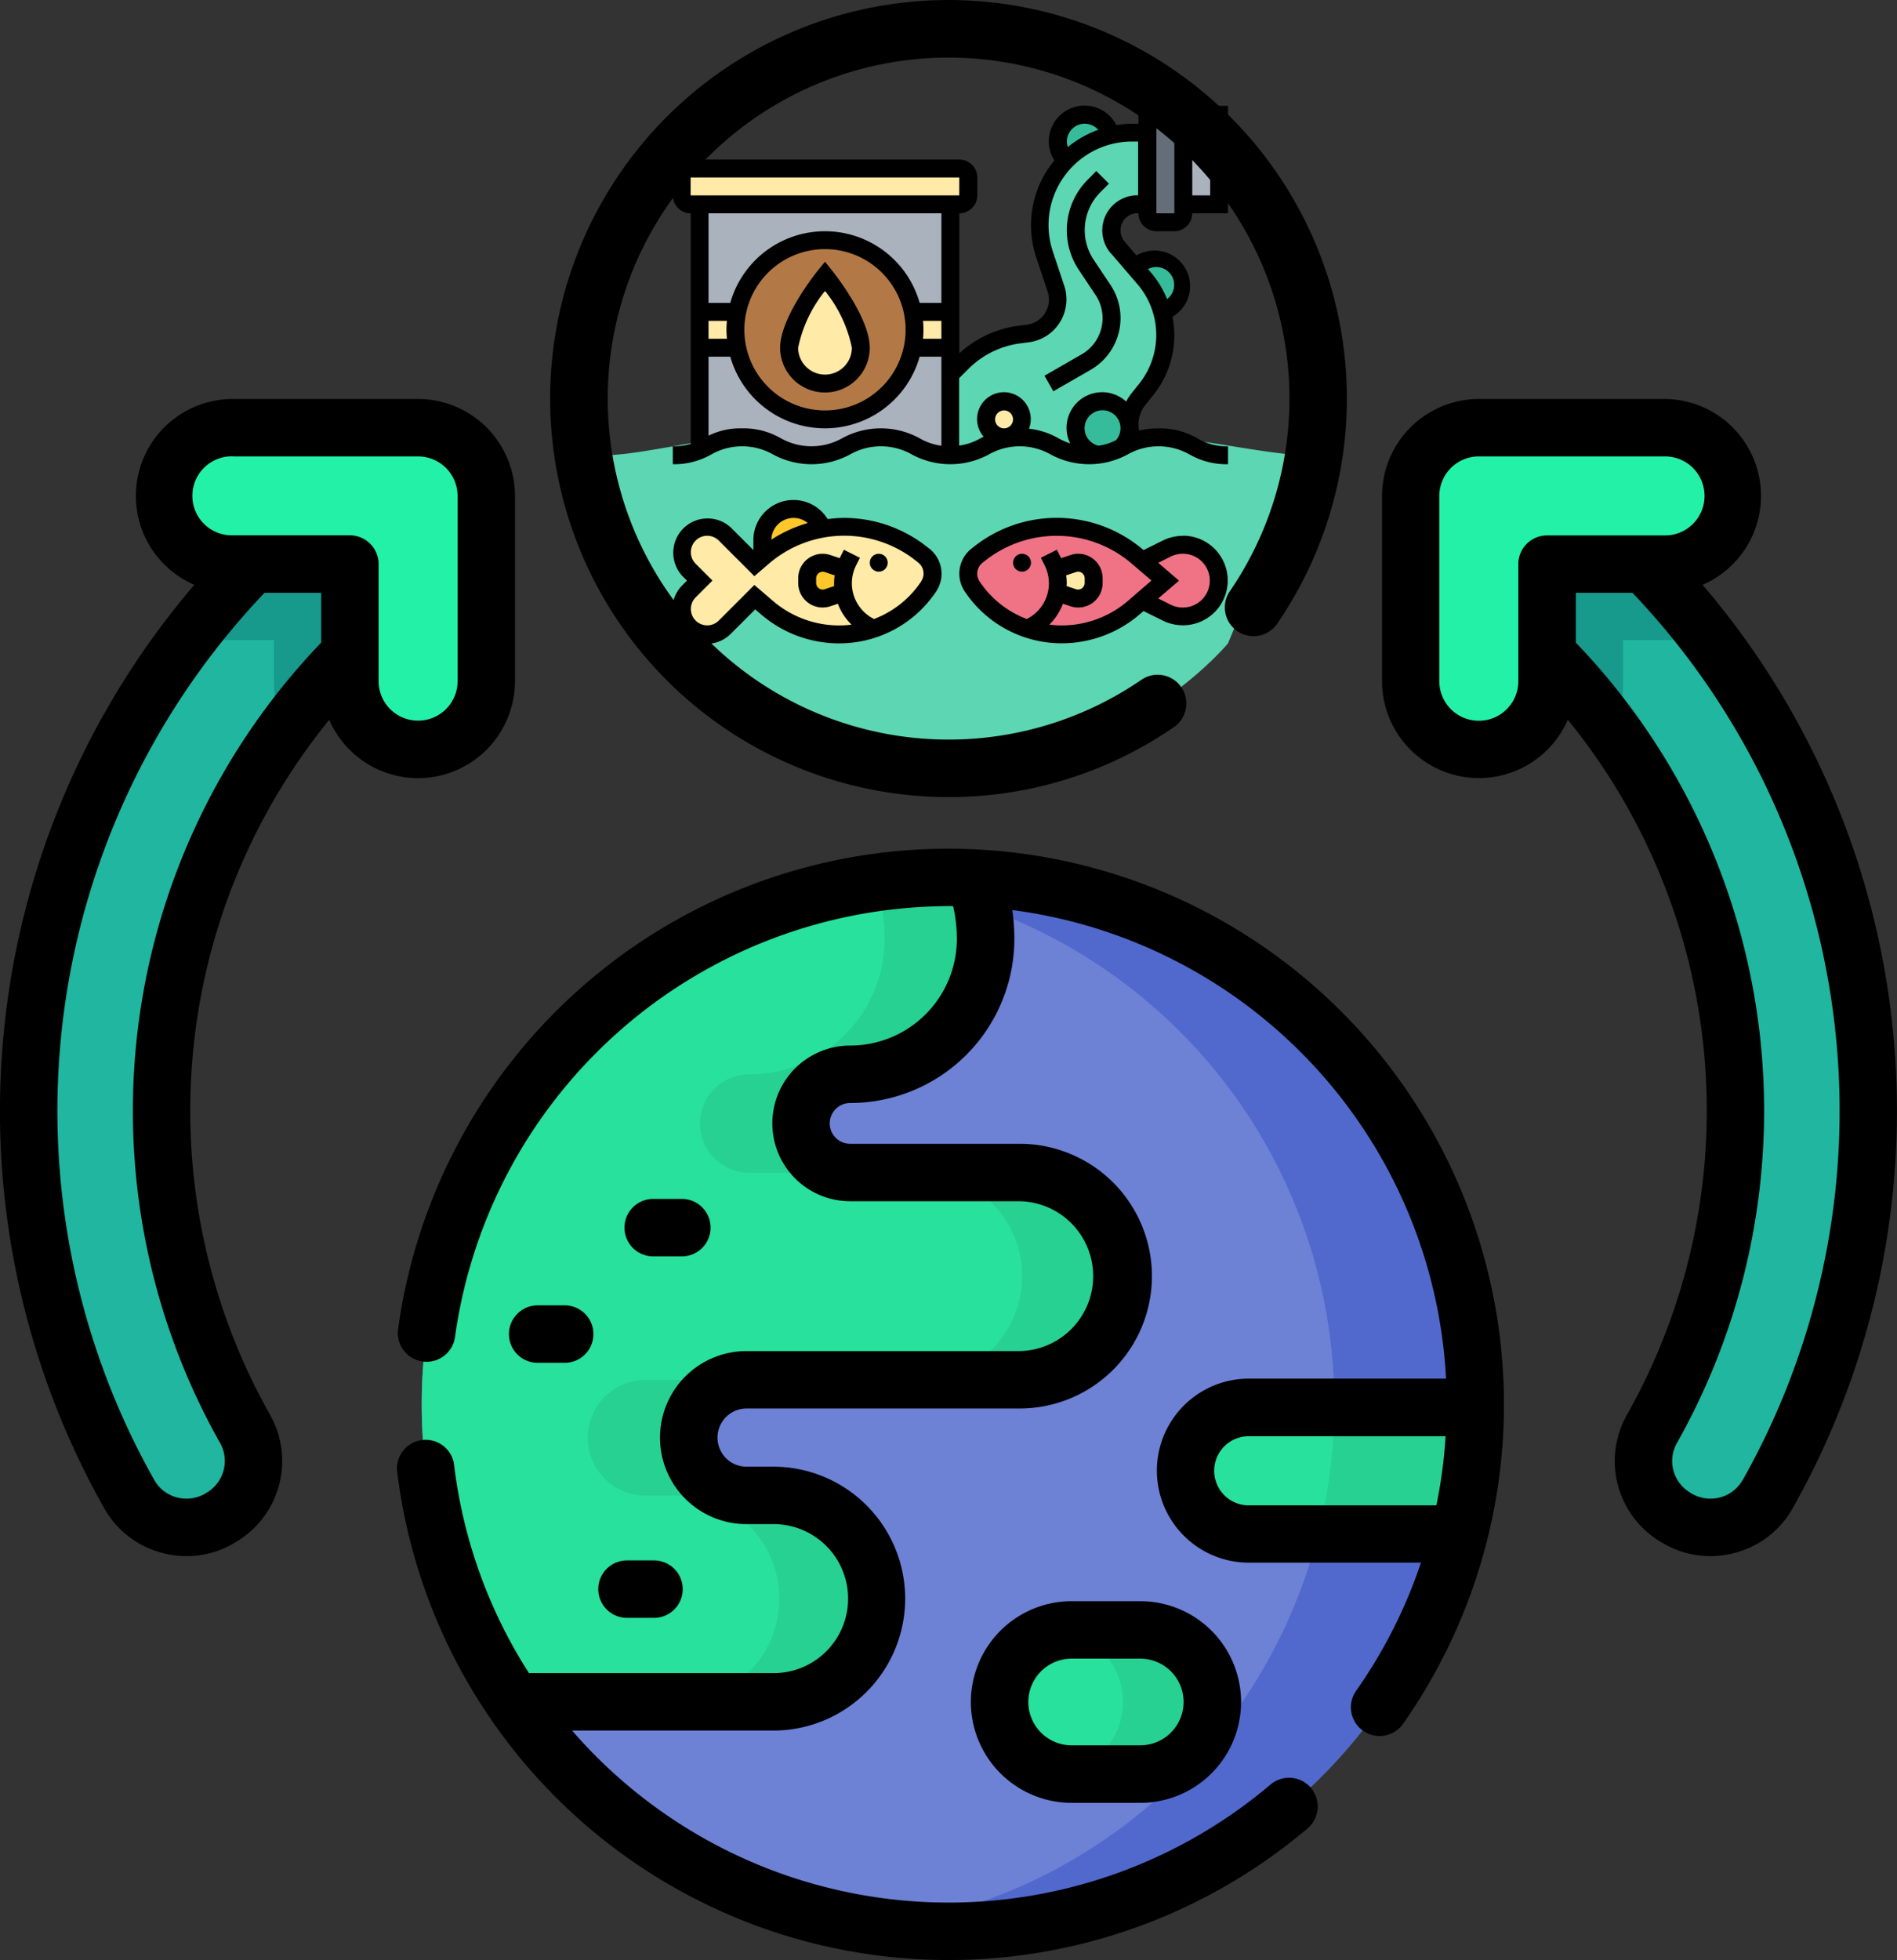 <svg xmlns="http://www.w3.org/2000/svg" width="80" height="82.63" viewBox="0 0 80 82.63">
  <rect x="0" y="0" width="80" height="82.63" fill="#333333" stroke="none"/>
  <g id="Grupo_94417" data-name="Grupo 94417" transform="translate(-216 -214.686)">
    <g id="Grupo_94473" data-name="Grupo 94473">
      <g id="Grupo_94463" data-name="Grupo 94463">
        <g id="Grupo_94461" data-name="Grupo 94461">
          <circle id="Elipse_5033" data-name="Elipse 5033" cx="22.216" cy="22.216" r="22.216" transform="translate(233.784 251.673)" fill="#6d81d5"/>
          <path id="Trazado_151079" data-name="Trazado 151079" d="M278.216,273.889A22.217,22.217,0,0,1,256,296.106a22.577,22.577,0,0,1-2.971-.2,22.22,22.22,0,0,0,0-44.039,22.577,22.577,0,0,1,2.971-.2A22.215,22.215,0,0,1,278.216,273.889Z" fill="#5169cd"/>
          <path id="Trazado_151080" data-name="Trazado 151080" d="M265.995,276.687a2.668,2.668,0,0,0,2.668,2.669h8.873a22.2,22.2,0,0,0,.678-5.338h-9.551a2.668,2.668,0,0,0-2.668,2.669Z" fill="#27e19d"/>
          <path id="Trazado_151081" data-name="Trazado 151081" d="M272.269,274.018a22.2,22.2,0,0,1-.678,5.338h5.944a22.2,22.2,0,0,0,.679-5.338Z" fill="#26d192"/>
          <path id="Trazado_151082" data-name="Trazado 151082" d="M263.364,268.488a4.369,4.369,0,0,1-4.369,4.369H247.481a2.437,2.437,0,1,0,0,4.874h1.2a4.351,4.351,0,0,1,0,8.7H237.662A22.218,22.218,0,0,1,256,251.674c.368,0,.735.01,1.1.027a7.243,7.243,0,0,1,.464,2.563,5.714,5.714,0,0,1-5.714,5.715,2.07,2.07,0,1,0,0,4.141h7.147a4.367,4.367,0,0,1,4.369,4.368Z" fill="#27e19d"/>
          <g id="Grupo_94460" data-name="Grupo 94460">
            <path id="Trazado_151083" data-name="Trazado 151083" d="M257.563,254.264a5.714,5.714,0,0,1-5.715,5.714,2.071,2.071,0,1,0,0,4.142h-4.255a2.071,2.071,0,1,1,0-4.142,5.712,5.712,0,0,0,5.715-5.714,7.249,7.249,0,0,0-.4-2.376,22.18,22.18,0,0,1,3.09-.214q.552,0,1.1.027a7.262,7.262,0,0,1,.464,2.563Z" fill="#26d192"/>
            <path id="Trazado_151084" data-name="Trazado 151084" d="M263.364,268.488a4.369,4.369,0,0,1-4.369,4.369h-4.254a4.368,4.368,0,1,0,0-8.737H259a4.367,4.367,0,0,1,4.368,4.368Z" fill="#26d192"/>
            <path id="Trazado_151085" data-name="Trazado 151085" d="M253.029,282.082a4.351,4.351,0,0,1-4.35,4.351h-4.255a4.351,4.351,0,1,0,0-8.7h-1.2a2.437,2.437,0,1,1,0-4.874h4.255a2.437,2.437,0,1,0,0,4.874h1.2a4.35,4.35,0,0,1,4.35,4.351Z" fill="#26d192"/>
          </g>
        </g>
        <g id="Grupo_94462" data-name="Grupo 94462">
          <path id="Trazado_151086" data-name="Trazado 151086" d="M264.088,289.47h-2.894a3.038,3.038,0,1,1,0-6.075h2.894a3.038,3.038,0,1,1,0,6.075Z" fill="#27e19d"/>
          <path id="Trazado_151087" data-name="Trazado 151087" d="M267.126,286.433a3.039,3.039,0,0,1-3.038,3.037h-2.9a2.8,2.8,0,0,1-.432-.032,3.036,3.036,0,0,0,0-6.01,2.8,2.8,0,0,1,.432-.032h2.9a3.038,3.038,0,0,1,3.038,3.037Z" fill="#26d192"/>
        </g>
      </g>
      <g id="Grupo_94472" data-name="Grupo 94472">
        <g id="Grupo_94466" data-name="Grupo 94466">
          <g id="Grupo_94464" data-name="Grupo 94464">
            <path id="Trazado_151088" data-name="Trazado 151088" d="M289.187,261.5a27.188,27.188,0,0,1-3.521,13.415,2.768,2.768,0,0,0,.98,3.72l.047.029a2.773,2.773,0,0,0,3.855-.995,32.879,32.879,0,0,0-6.348-40.325,2.777,2.777,0,0,0-3.834.062l-.04.039a2.766,2.766,0,0,0,.072,4A27.153,27.153,0,0,1,289.187,261.5Z" fill="#20b69f"/>
          </g>
          <path id="Trazado_151089" data-name="Trazado 151089" d="M287.936,241.411a6.057,6.057,0,0,1-1.755.258h-1.733V243.4a6.036,6.036,0,0,1-.4,2.158,27.167,27.167,0,0,0-3.653-4.111,2.767,2.767,0,0,1-.072-4c.014-.013.027-.028.04-.04a2.775,2.775,0,0,1,3.832-.063,32.615,32.615,0,0,1,3.738,4.066Z" fill="#17998c"/>
          <g id="Grupo_94465" data-name="Grupo 94465">
            <path id="Trazado_151090" data-name="Trazado 151090" d="M289.058,235.591a2.876,2.876,0,0,1-2.876,2.876h-4.937V243.4a2.876,2.876,0,1,1-5.752,0v-7.813a2.876,2.876,0,0,1,2.876-2.876h7.813A2.877,2.877,0,0,1,289.058,235.591Z" fill="#23f1a8"/>
          </g>
        </g>
        <g id="Grupo_94471" data-name="Grupo 94471">
          <g id="Grupo_94467" data-name="Grupo 94467">
            <path id="Trazado_151091" data-name="Trazado 151091" d="M222.814,261.5a27.188,27.188,0,0,0,3.521,13.415,2.768,2.768,0,0,1-.98,3.72l-.048.029a2.772,2.772,0,0,1-3.854-.995,32.879,32.879,0,0,1,6.348-40.325,2.776,2.776,0,0,1,3.833.062l.041.039a2.766,2.766,0,0,1-.072,4A27.153,27.153,0,0,0,222.814,261.5Z" fill="#20b69f"/>
          </g>
          <path id="Trazado_151092" data-name="Trazado 151092" d="M224.065,241.411a6.056,6.056,0,0,0,1.754.258h1.734V243.4a6.036,6.036,0,0,0,.4,2.158,27.167,27.167,0,0,1,3.653-4.111,2.767,2.767,0,0,0,.072-4c-.014-.013-.027-.028-.04-.04a2.775,2.775,0,0,0-3.832-.063A32.615,32.615,0,0,0,224.065,241.411Z" fill="#17998c"/>
          <g id="Grupo_94470" data-name="Grupo 94470">
            <g id="Grupo_94468" data-name="Grupo 94468">
              <path id="Trazado_151093" data-name="Trazado 151093" d="M222.943,235.591a2.876,2.876,0,0,0,2.876,2.876h4.937V243.4a2.876,2.876,0,1,0,5.751,0v-7.813a2.876,2.876,0,0,0-2.876-2.876h-7.812A2.876,2.876,0,0,0,222.943,235.591Z" fill="#23f1a8"/>
            </g>
            <g id="Grupo_94469" data-name="Grupo 94469">
              <path id="Trazado_151094" data-name="Trazado 151094" d="M256,250.463a23.429,23.429,0,0,0-23.211,20.256,1.21,1.21,0,1,0,2.4.325A21.064,21.064,0,0,1,256,252.884l.194,0a6.1,6.1,0,0,1,.158,1.378,4.5,4.5,0,0,1-4.5,4.5,3.281,3.281,0,1,0,0,6.562h7.147a3.159,3.159,0,0,1,0,6.317H247.481a3.647,3.647,0,1,0,0,7.295h1.2a3.141,3.141,0,0,1,0,6.281H238.308a20.874,20.874,0,0,1-3.164-8.829,1.21,1.21,0,0,0-2.4.286,23.426,23.426,0,0,0,38.4,15.087,1.21,1.21,0,1,0-1.565-1.847,21.01,21.01,0,0,1-29.454-2.276h8.56a5.562,5.562,0,0,0,0-11.123h-1.2a1.227,1.227,0,0,1,0-2.454H259a5.579,5.579,0,1,0,0-11.158h-7.148a.86.86,0,1,1,0-1.72,6.922,6.922,0,0,0,6.925-6.925,8.689,8.689,0,0,0-.085-1.209,21.042,21.042,0,0,1,18.291,19.753h-8.316a3.879,3.879,0,0,0,0,7.758h7.257a20.9,20.9,0,0,1-2.733,5.4,1.21,1.21,0,0,0,1.979,1.394A23.428,23.428,0,0,0,256,250.463Zm12.663,27.682a1.458,1.458,0,1,1,0-2.916h8.3a20.85,20.85,0,0,1-.388,2.916Z"/>
              <path id="Trazado_151095" data-name="Trazado 151095" d="M261.194,282.185a4.248,4.248,0,0,0,0,8.5h2.894a4.248,4.248,0,0,0,0-8.5Zm4.721,4.248a1.829,1.829,0,0,1-1.827,1.827h-2.894a1.827,1.827,0,0,1,0-3.654h2.894A1.829,1.829,0,0,1,265.915,286.433Z"/>
              <path id="Trazado_151096" data-name="Trazado 151096" d="M243.581,267.648h1.14a1.211,1.211,0,1,0,0-2.421h-1.14a1.211,1.211,0,1,0,0,2.421Z"/>
              <path id="Trazado_151097" data-name="Trazado 151097" d="M239.849,272.135a1.211,1.211,0,0,0,0-2.421h-1.14a1.211,1.211,0,1,0,0,2.421Z"/>
              <path id="Trazado_151098" data-name="Trazado 151098" d="M241.23,281.676a1.211,1.211,0,0,0,1.21,1.211h1.141a1.21,1.21,0,0,0,0-2.421H242.44A1.21,1.21,0,0,0,241.23,281.676Z"/>
              <path id="Trazado_151099" data-name="Trazado 151099" d="M287.8,239.34a4.085,4.085,0,0,0-1.623-7.835H278.37a4.091,4.091,0,0,0-4.087,4.086V243.4a4.086,4.086,0,0,0,7.834,1.627,26.095,26.095,0,0,1,2.5,29.29A3.96,3.96,0,0,0,286,279.662l.062.038a3.956,3.956,0,0,0,2.066.584,4.054,4.054,0,0,0,1.015-.13,3.944,3.944,0,0,0,2.458-1.887,34.1,34.1,0,0,0-3.8-38.927Zm-7.77,4.064a1.665,1.665,0,0,1-3.331,0v-7.813a1.667,1.667,0,0,1,1.666-1.665h7.812a1.666,1.666,0,1,1,0,3.331h-4.937a1.21,1.21,0,0,0-1.21,1.21Zm9.46,33.671a1.541,1.541,0,0,1-.96.736,1.565,1.565,0,0,1-1.217-.181l0,0-.037-.024a1.548,1.548,0,0,1-.557-2.09,28.5,28.5,0,0,0-4.264-33.741v-2.1h2.389a31.67,31.67,0,0,1,4.65,37.4Z"/>
              <path id="Trazado_151100" data-name="Trazado 151100" d="M233.631,247.49a4.092,4.092,0,0,0,4.087-4.086v-7.813a4.091,4.091,0,0,0-4.087-4.086h-7.812a4.085,4.085,0,0,0-1.624,7.835,34.1,34.1,0,0,0-3.8,38.927,3.937,3.937,0,0,0,2.458,1.886,4.007,4.007,0,0,0,1.015.132,3.943,3.943,0,0,0,2.059-.581c.023-.014.047-.028.069-.043a3.959,3.959,0,0,0,1.388-5.34,26.095,26.095,0,0,1,2.5-29.29A4.09,4.09,0,0,0,233.631,247.49Zm-7.812-13.564h7.812a1.667,1.667,0,0,1,1.666,1.665V243.4a1.665,1.665,0,0,1-3.331,0v-4.937a1.211,1.211,0,0,0-1.211-1.21h-4.936a1.666,1.666,0,1,1,0-3.331Zm-.538,41.588a1.548,1.548,0,0,1-.557,2.09l-.03.019-.016.01a1.562,1.562,0,0,1-1.212.178,1.541,1.541,0,0,1-.96-.736,31.67,31.67,0,0,1,4.65-37.4h2.389v2.1a28.5,28.5,0,0,0-4.264,33.741Z"/>
            </g>
          </g>
        </g>
      </g>
    </g>
    <g id="Grupo_94476" data-name="Grupo 94476">
      <g id="Grupo_94474" data-name="Grupo 94474">
        <path id="Trazado_151101" data-name="Trazado 151101" d="M264.858,233.12a2.7,2.7,0,0,0-1.074.193l0,0a1.727,1.727,0,0,1,.226-1.8l.325-.408a3.664,3.664,0,0,0,.805-2.293,3.75,3.75,0,0,0-.14-1,3.663,3.663,0,0,0-.744-1.383l-.374-.438-.744-.865a1.1,1.1,0,0,1,.838-1.82h.408V220.28h-.634a3.779,3.779,0,0,0-.91.109,3.894,3.894,0,0,0-2.988,3.788,3.92,3.92,0,0,0,.2,1.235l.48,1.443a1.451,1.451,0,0,1,.076.457,1.453,1.453,0,0,1-1.266,1.435l-.34.042a4.173,4.173,0,0,0-2.424,1.185l-.5.5v3.4h0c-1.464,0-1.464-.756-2.927-.756s-1.463.756-2.926.756-1.462-.756-2.925-.756-4.327.756-5.79.756c0,0,1.234,6.594,2.864,7.931,13.974,11.464,23.415,0,23.415,0l3.274-7.931c-1.465,0-4.738-.756-6.2-.756Z" fill="#5cd6b3"/>
        <path id="Trazado_151102" data-name="Trazado 151102" d="M265.9,237.652a1.511,1.511,0,1,1,0,3.022h-.023a1.477,1.477,0,0,1-.672-.159L264.169,240l.975-.835-.975-.835,1.035-.517a1.477,1.477,0,0,1,.672-.159Z" fill="#ef7385"/>
        <path id="Trazado_151103" data-name="Trazado 151103" d="M257.288,238.045a5.317,5.317,0,0,1,1.541-.853,5.24,5.24,0,0,1,5.144.967l.2.169.975.835-.975.835-.362.309a4.61,4.61,0,0,1-3.029,1.122A4.568,4.568,0,0,1,257,239.4a.964.964,0,0,1,.2-1.288Z" fill="#ef7385"/>
        <path id="Trazado_151104" data-name="Trazado 151104" d="M260.574,239.654a1.872,1.872,0,0,0,.038-.381,3.129,3.129,0,0,0-.087-.586h0l.741-.245a.6.6,0,0,1,.2-.034.65.65,0,0,1,.649.649v.212a.649.649,0,0,1-.649.649.6.6,0,0,1-.2-.034l-.691-.23Z" fill="#ffeaa7"/>
        <path id="Trazado_151105" data-name="Trazado 151105" d="M249.467,236.142a1.311,1.311,0,0,1,1.223.834,5.244,5.244,0,0,0-2.5,1.183l-.038.03v-.729a1.316,1.316,0,0,1,1.319-1.318Z" fill="#ffc729"/>
        <path id="Trazado_151106" data-name="Trazado 151106" d="M251.6,236.9a5.239,5.239,0,0,1,3.274,1.148l.091.072a.964.964,0,0,1,.2,1.288,4.568,4.568,0,0,1-3.781,2.024,4.641,4.641,0,0,1-3.029-1.122l-.525-.445-1.253,1.254a1.068,1.068,0,1,1-1.511-1.511l.442-.442-.442-.442a1.068,1.068,0,1,1,1.511-1.51l1.253,1.253.321-.275.038-.03A5.239,5.239,0,0,1,251.6,236.9Z" fill="#ffeaa7"/>
        <path id="Trazado_151107" data-name="Trazado 151107" d="M251.631,238.687h0a2.058,2.058,0,0,0-.087.586,1.872,1.872,0,0,0,.038.381h0l-.691.23a.6.6,0,0,1-.2.034.649.649,0,0,1-.649-.649v-.212a.65.65,0,0,1,.649-.649.6.6,0,0,1,.2.034Z" fill="#ffc729"/>
        <path id="Trazado_151108" data-name="Trazado 151108" d="M256.08,230.477v3.4h0c-1.462,0-1.462-.756-2.927-.756s-1.462.756-2.927.756-1.462-.756-2.923-.756a3.464,3.464,0,0,0-1.794.537v-4.313h1.586a3.778,3.778,0,0,0,7.4,0h1.587Z" fill="#aab2bd"/>
        <path id="Trazado_151109" data-name="Trazado 151109" d="M256.835,222.168v.755a.379.379,0,0,1-.378.378h-11.33a.379.379,0,0,1-.378-.378v-.755a.379.379,0,0,1,.378-.378h11.33A.379.379,0,0,1,256.835,222.168Z" fill="#ffeaa7"/>
        <path id="Trazado_151110" data-name="Trazado 151110" d="M256.08,223.3v4.532h-1.587a3.778,3.778,0,0,0-7.4,0h-1.586V223.3Z" fill="#aab2bd"/>
        <path id="Trazado_151111" data-name="Trazado 151111" d="M245.505,227.833h1.586a3.793,3.793,0,0,0,0,1.511h-1.586Z" fill="#ffeaa7"/>
        <path id="Trazado_151112" data-name="Trazado 151112" d="M254.569,228.588a3.8,3.8,0,0,0-.076-.755h1.587v1.511h-1.587A3.807,3.807,0,0,0,254.569,228.588Z" fill="#ffeaa7"/>
        <path id="Trazado_151113" data-name="Trazado 151113" d="M247.091,229.344a3.778,3.778,0,1,1,3.7,3.021A3.808,3.808,0,0,1,247.091,229.344Z" fill="#b27946"/>
        <path id="Trazado_151114" data-name="Trazado 151114" d="M252.3,229.344a1.511,1.511,0,0,1-3.022,0c0-1.133,1.511-3.022,1.511-3.022S252.3,228.211,252.3,229.344Z" fill="#ffeaa7"/>
        <path id="Trazado_151115" data-name="Trazado 151115" d="M265.9,219.524h1.511V223.3H265.9Z" fill="#aab2bd"/>
        <path id="Trazado_151116" data-name="Trazado 151116" d="M265.9,223.3v.378a.379.379,0,0,1-.378.377h-.755a.379.379,0,0,1-.378-.377v-4.532a.379.379,0,0,1,.378-.378h.755a.379.379,0,0,1,.378.378V223.3Z" fill="#656d78"/>
        <path id="Trazado_151117" data-name="Trazado 151117" d="M262.844,220.389a3.876,3.876,0,0,0-1.893,1.08,1.147,1.147,0,0,1-.339-.812,1.133,1.133,0,0,1,2.232-.272Z" fill="#37bc9b"/>
        <path id="Trazado_151118" data-name="Trazado 151118" d="M265.9,226.7a1.134,1.134,0,0,1-.895,1.107,3.663,3.663,0,0,0-.744-1.383l-.374-.438a1.133,1.133,0,0,1,2.013.714Z" fill="#37bc9b"/>
        <circle id="Elipse_5034" data-name="Elipse 5034" cx="0.755" cy="0.755" r="0.755" transform="translate(257.59 231.61)" fill="#ffeaa7"/>
        <path id="Trazado_151119" data-name="Trazado 151119" d="M262.5,231.61a1.132,1.132,0,0,1,.8,1.937,2.623,2.623,0,0,1-1,.31,1.132,1.132,0,0,1,.2-2.247Z" fill="#37bc9b"/>
      </g>
      <g id="Grupo_94475" data-name="Grupo 94475">
        <path id="Trazado_151120" data-name="Trazado 151120" d="M263.98,223.679h.031a.756.756,0,0,0,.755.755h.755a.756.756,0,0,0,.756-.755h1.51v-4.532h-1.51a.757.757,0,0,0-.756-.756h-.755a.756.756,0,0,0-.755.756v.755h-.256a4.183,4.183,0,0,0-.675.059,1.507,1.507,0,1,0-2.616,1.49,4.276,4.276,0,0,0-.766,4.081l.481,1.443a1.067,1.067,0,0,1-.881,1.4l-.34.043a4.553,4.553,0,0,0-2.5,1.161v-5.9a.757.757,0,0,0,.756-.756v-.755a.756.756,0,0,0-.756-.755h-11.33a.756.756,0,0,0-.755.755v.755a.756.756,0,0,0,.755.756V233.4a2.481,2.481,0,0,1-.755.1v.755a3.143,3.143,0,0,0,1.636-.419,2.642,2.642,0,0,1,2.579,0,3.4,3.4,0,0,0,3.272,0,2.644,2.644,0,0,1,2.58,0,3.407,3.407,0,0,0,3.274,0,2.644,2.644,0,0,1,2.58,0,3.407,3.407,0,0,0,3.274,0,2.65,2.65,0,0,1,2.583,0,3.138,3.138,0,0,0,1.637.419V233.5a2.4,2.4,0,0,1-1.291-.336,3.149,3.149,0,0,0-1.638-.419,3.429,3.429,0,0,0-.822.092,1.315,1.315,0,0,1,.271-1.087l.328-.408a4.023,4.023,0,0,0,.81-3.3,1.5,1.5,0,1,0-1.52-2.589l-.495-.579a.724.724,0,0,1,.55-1.2Zm2.3-3.777h.755v3.021h-.755Zm-1.511-.755h.755v4.532h-.756Zm-3.021.755a.755.755,0,0,1,.566.256,4.294,4.294,0,0,0-1.283.729.765.765,0,0,1-.039-.23A.756.756,0,0,1,261.745,219.9ZM255.7,233.476a2.457,2.457,0,0,1-.916-.314,3.405,3.405,0,0,0-3.273,0,2.642,2.642,0,0,1-2.579,0,3.143,3.143,0,0,0-1.636-.419,3.039,3.039,0,0,0-1.416.309v-3.331h.917a4.15,4.15,0,0,0,7.987,0h.916Zm-9.045-4.51h-.775v-.755h.775c-.011.124-.019.25-.019.377S246.646,228.841,246.657,228.966Zm.736-.378a3.4,3.4,0,1,1,3.4,3.4,3.4,3.4,0,0,1-3.4-3.4Zm8.309.378h-.775c.012-.125.019-.25.019-.378s-.007-.253-.019-.377h.775Zm0-1.511h-.916a4.15,4.15,0,0,0-7.987,0h-.917v-3.776h9.82Zm-10.575-4.532v-.755h11.33v.755Zm13.219,9.82a.378.378,0,1,1,.377-.378A.378.378,0,0,1,258.346,232.743Zm4.716.5a2.2,2.2,0,0,1-.74.231.757.757,0,1,1,.74-.231Zm1.7-7.3a.752.752,0,0,1,.457,1.352,4.024,4.024,0,0,0-.676-1.117l-.127-.149a.748.748,0,0,1,.346-.086Zm-1.91-.578,1.118,1.3a3.291,3.291,0,0,1,.071,4.2l-.327.408a2.159,2.159,0,0,0-.219.342,1.5,1.5,0,0,0-2.361,1.766,3.247,3.247,0,0,1-.5-.222,3.187,3.187,0,0,0-1.238-.4,1.132,1.132,0,1,0-1.912.335l-.124.063a2.456,2.456,0,0,1-.909.313v-2.842l.392-.392a3.791,3.791,0,0,1,2.2-1.077l.34-.043a1.824,1.824,0,0,0,1.5-2.385l-.481-1.443a3.522,3.522,0,0,1,3.34-4.636h.256v2.266h-.031a1.481,1.481,0,0,0-1.124,2.444Z"/>
        <circle id="Elipse_5035" data-name="Elipse 5035" cx="0.378" cy="0.378" r="0.378" transform="translate(258.723 238.03)"/>
        <path id="Trazado_151121" data-name="Trazado 151121" d="M265.878,237.275a1.908,1.908,0,0,0-.845.2l-.808.4-.007-.006a5.616,5.616,0,0,0-7.166-.121l-.091.072a1.343,1.343,0,0,0-.279,1.793h0a4.909,4.909,0,0,0,4.094,2.191,5.038,5.038,0,0,0,3.277-1.213l.171-.146.809.4a1.924,1.924,0,0,0,.865.2,1.888,1.888,0,1,0-.021-3.776Zm-2.316,2.746a4.283,4.283,0,0,1-2.785,1.03,4.176,4.176,0,0,1-.526-.033,2.421,2.421,0,0,0,.575-.882l.322.108a1.056,1.056,0,0,0,.324.052,1.029,1.029,0,0,0,1.028-1.028v-.211a1.029,1.029,0,0,0-1.028-1.027,1.01,1.01,0,0,0-.325.053l-.4.133c-.006-.012-.01-.024-.016-.036l-.16-.319-.675.338.159.318a1.7,1.7,0,0,1,.179.757,1.678,1.678,0,0,1-.934,1.506,4.161,4.161,0,0,1-1.989-1.583.591.591,0,0,1-.1-.326.584.584,0,0,1,.22-.458l.091-.072a4.861,4.861,0,0,1,6.2.1l.837.717Zm-2.6-1.081.421-.14a.276.276,0,0,1,.36.258v.211a.281.281,0,0,1-.358.259l-.406-.136c0-.04.008-.078.008-.118a2.488,2.488,0,0,0-.025-.334Zm4.914,1.356a1.141,1.141,0,0,1-.507-.119l-.524-.262.877-.752-.877-.751.524-.263a1.168,1.168,0,0,1,.528-.119,1.133,1.133,0,1,1-.021,2.266Z"/>
        <circle id="Elipse_5036" data-name="Elipse 5036" cx="0.378" cy="0.378" r="0.378" transform="translate(252.68 238.03)"/>
        <path id="Trazado_151122" data-name="Trazado 151122" d="M255.107,237.75a5.635,5.635,0,0,0-3.509-1.231,5.544,5.544,0,0,0-.694.049,1.692,1.692,0,0,0-3.133.891v.415l-.931-.931a1.446,1.446,0,0,0-2.045,2.044l.176.176-.176.176a1.446,1.446,0,1,0,2.045,2.044l1.009-1.008.256.219a5.038,5.038,0,0,0,3.277,1.213,4.911,4.911,0,0,0,4.1-2.192,1.341,1.341,0,0,0-.279-1.791Zm-5.642-1.231a.93.93,0,0,1,.6.217,5.617,5.617,0,0,0-1.535.7A.939.939,0,0,1,249.465,236.519Zm5.383,2.678a4.161,4.161,0,0,1-1.989,1.583,1.682,1.682,0,0,1-.755-2.262l.159-.319-.675-.338-.16.319c-.006.012-.01.024-.015.036l-.4-.134a1.045,1.045,0,0,0-.323-.052,1.029,1.029,0,0,0-1.028,1.028v.211a1.03,1.03,0,0,0,1.353.975l.32-.107a2.419,2.419,0,0,0,.576.881,4.176,4.176,0,0,1-.526.033,4.283,4.283,0,0,1-2.785-1.03l-.787-.675-1.5,1.5a.69.69,0,1,1-.977-.976l.71-.71-.71-.71a.69.69,0,0,1,.977-.976l1.5,1.5.624-.535a4.863,4.863,0,0,1,6.2-.106l.091.073h0a.584.584,0,0,1,.22.458.591.591,0,0,1-.1.326Zm-3.67.195-.4.134a.276.276,0,0,1-.36-.258v-.211a.279.279,0,0,1,.358-.258l.423.141a2.488,2.488,0,0,0-.025.334C251.17,239.314,251.177,239.352,251.178,239.392Z"/>
        <path id="Trazado_151123" data-name="Trazado 151123" d="M250.792,231.232a1.89,1.89,0,0,0,1.888-1.888c0-1.23-1.43-3.054-1.593-3.258l-.295-.368-.3.368c-.163.2-1.593,2.028-1.593,3.258A1.89,1.89,0,0,0,250.792,231.232Zm0-4.28a5.557,5.557,0,0,1,1.133,2.392,1.133,1.133,0,1,1-2.266,0A5.579,5.579,0,0,1,250.792,226.952Z"/>
        <path id="Trazado_151124" data-name="Trazado 151124" d="M261.871,222.262a3.013,3.013,0,0,0-.376,3.8l.709,1.063a1.76,1.76,0,0,1-.591,2.5l-1.566.9.374.655,1.566-.9a2.517,2.517,0,0,0,.846-3.58l-.71-1.063a2.261,2.261,0,0,1,.282-2.848l.362-.361-.534-.534Z"/>
      </g>
    </g>
    <path id="Trazado_151125" data-name="Trazado 151125" d="M256,248.287a16.7,16.7,0,0,0,9.536-2.969,1.211,1.211,0,0,0-1.376-1.992,14.375,14.375,0,1,1,3.688-3.691,1.211,1.211,0,0,0,1.994,1.373A16.8,16.8,0,1,0,256,248.287Z"/>
  </g>
</svg>

